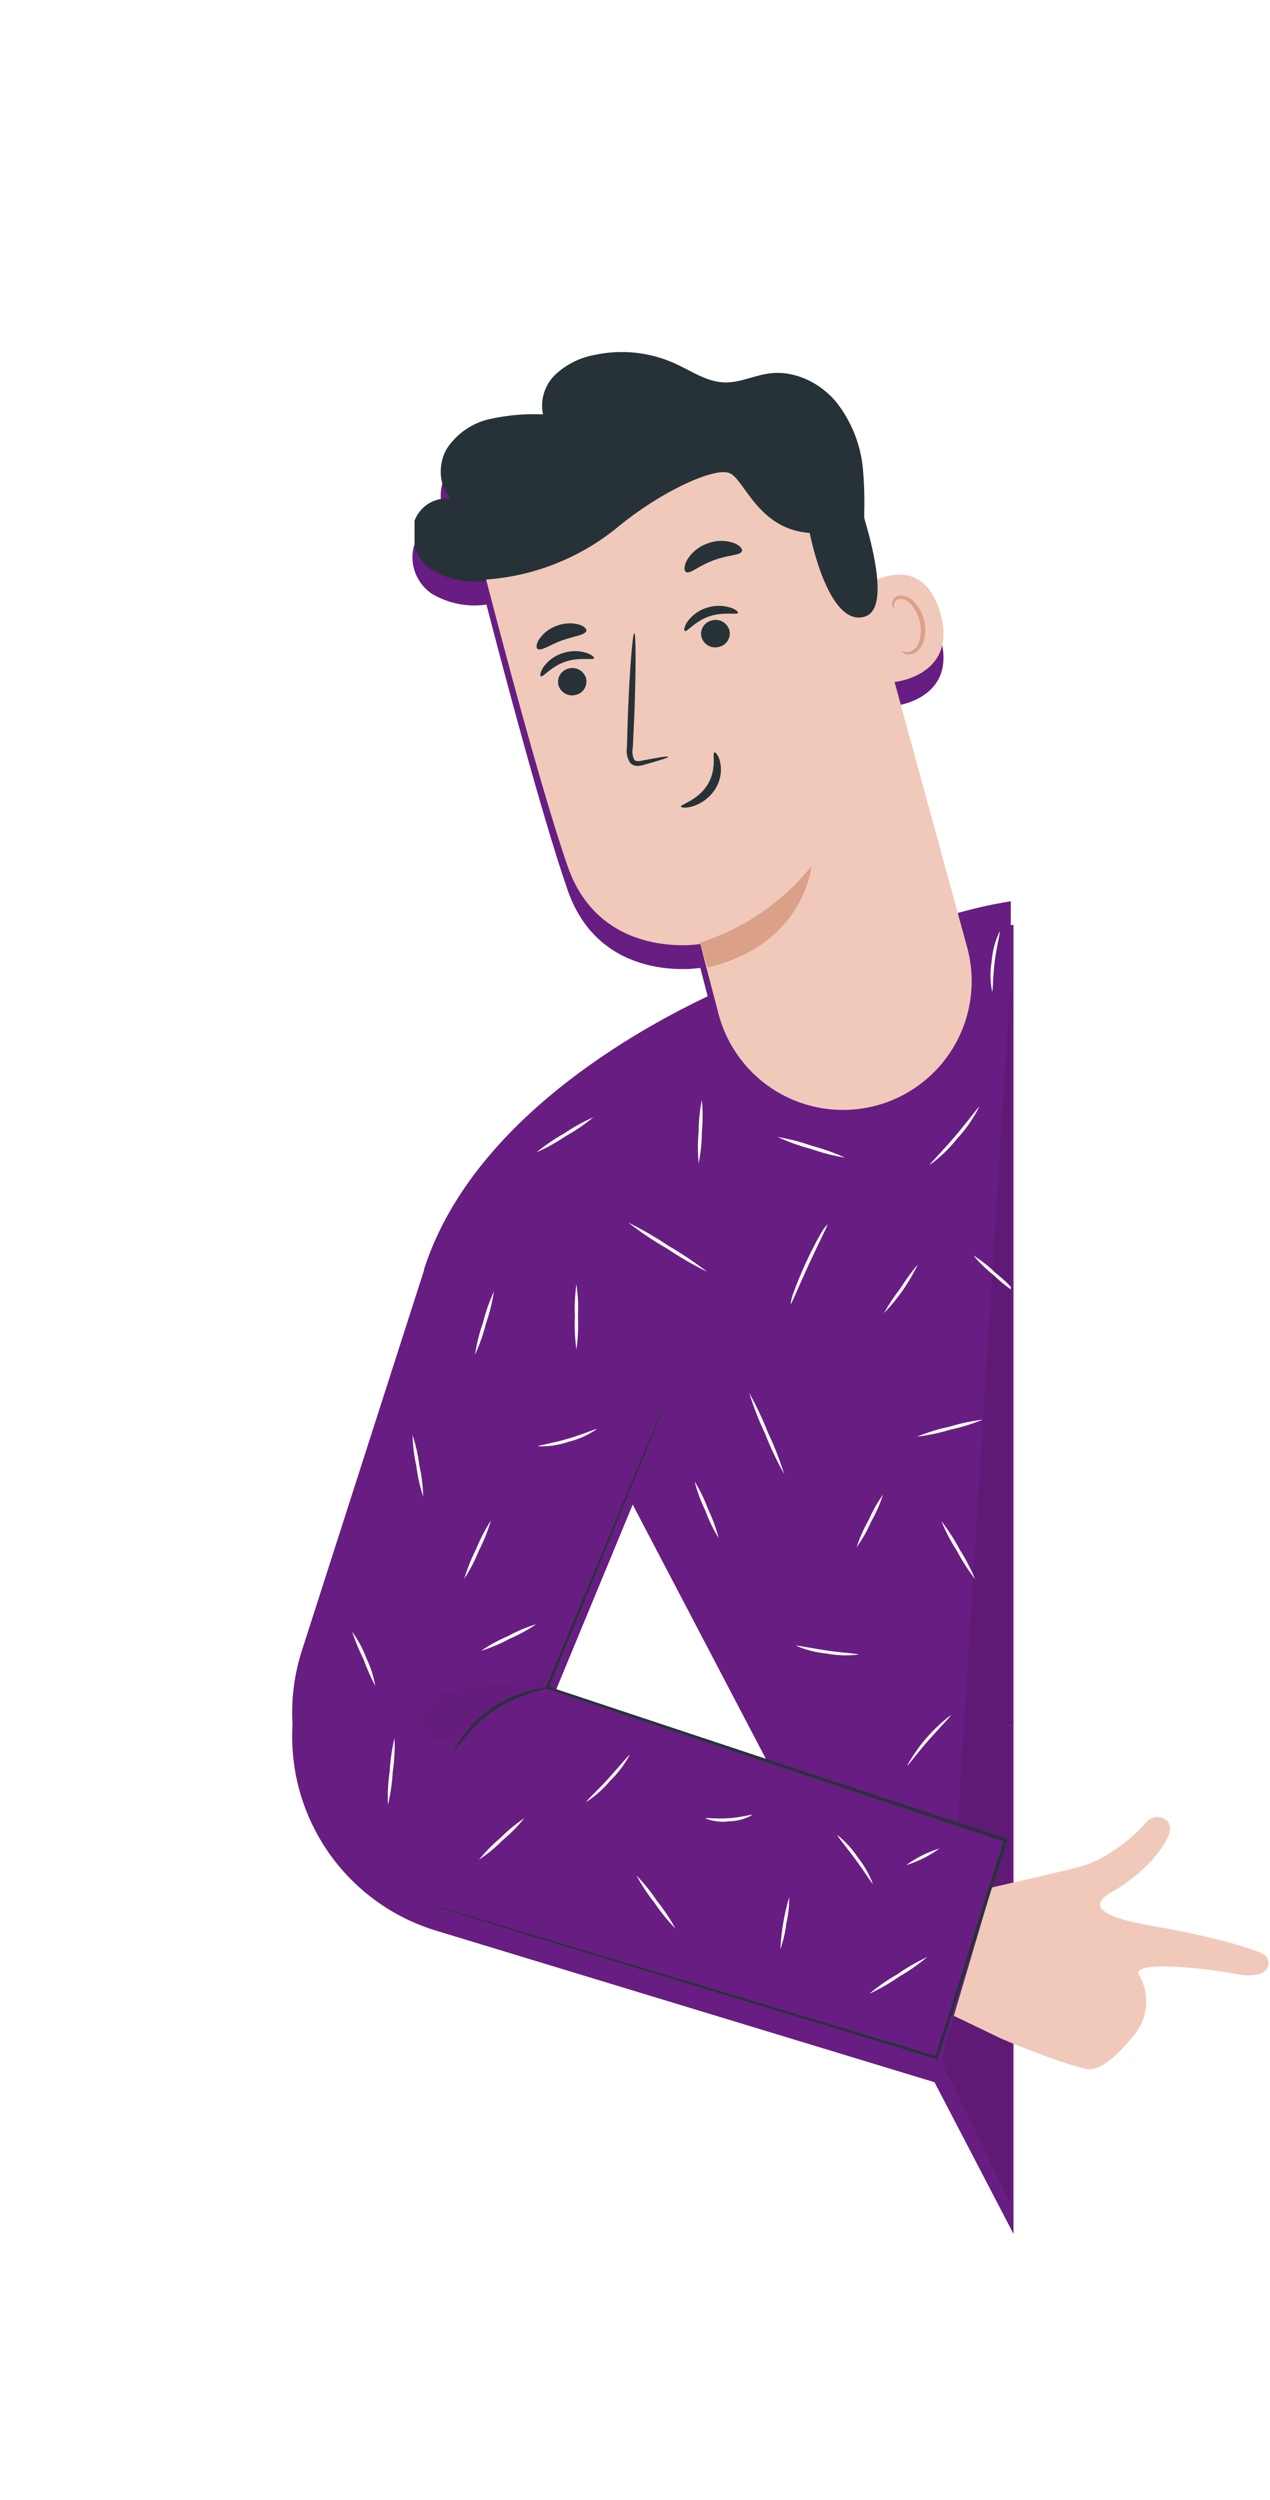 <svg width="213" height="419" viewBox="0 0 213 419" fill="none" xmlns="http://www.w3.org/2000/svg">
<g clip-path="url(#clip0_1597_8595)">
<g filter="url(#filter0_d_1597_8595)">
<path fill-rule="evenodd" clip-rule="evenodd" d="M144.585 91.15C145.045 87.005 145.095 82.825 144.735 78.67C144.362 74.49 142.761 70.513 140.135 67.24C137.405 64.08 133.205 62.05 129.075 62.58C128.014 62.717 126.973 63.013 125.936 63.309C124.473 63.726 123.018 64.141 121.525 64.1C119.296 64.033 117.305 63 115.317 61.969C114.629 61.612 113.942 61.256 113.245 60.94C108.973 59 104.187 58.498 99.605 59.51C97.19 59.965 94.954 61.095 93.155 62.77C92.269 63.615 91.612 64.671 91.246 65.84C90.881 67.008 90.818 68.25 91.065 69.45C88.06 69.32 85.051 69.586 82.115 70.24C79.155 70.903 76.571 72.698 74.915 75.24C73.425 77.85 73.535 81.48 75.665 83.59C74.247 83.404 72.81 83.752 71.634 84.567C70.458 85.383 69.628 86.606 69.305 88C69.039 89.397 69.181 90.841 69.713 92.16C70.245 93.479 71.144 94.618 72.305 95.44C75.081 97.139 78.365 97.808 81.583 97.331C84.407 108.219 90.971 133.041 95.215 145.22C100.745 161.09 117.455 158.22 117.455 158.22C117.455 158.22 118.368 161.773 119.618 166.549L119.585 166.56C111.075 170.56 79.705 186.01 71.115 212.75L71.155 212.74L71.166 212.75L50.685 276.48C49.279 280.777 48.745 285.313 49.113 289.819C49.481 294.326 50.745 298.715 52.83 302.727C54.915 306.74 57.779 310.296 61.255 313.188C64.732 316.08 68.75 318.25 73.075 319.57L156.733 344.993L170.145 370.73L212.765 350.73L258.815 327.18L229.355 270.9L211.045 207.9C223.985 216.48 247.995 228.17 276.745 222.07C307.885 215.45 292.935 98 292.935 98L258.715 97.12L255.305 179.93L216.625 162.85L216.525 163C214.195 162 212.155 161 211.075 160.45C192.262 150.186 179.135 147.859 160.632 153.019L150.034 114.306C152.733 113.985 160.406 111.753 157.655 102.6C154.972 93.674 148.126 96.419 145.535 97.871L143.709 91.201L144.585 91.15ZM131.141 295.929L91.765 282.83L106.117 248.178L131.141 295.929Z" fill="#681D82"/>
</g>
</g>
<g clip-path="url(#clip1_1597_8595)">
<path d="M71.155 212.74L104.625 245.33L135.465 304.18L170.145 370.73L212.765 350.73L258.815 327.18L229.355 270.9L211.045 207.9C223.985 216.48 247.995 228.17 276.745 222.07C307.885 215.45 292.935 98 292.935 98L258.715 97.12L255.305 179.93L216.625 162.85L216.525 163C214.195 162 212.155 161 211.075 160.45C189.685 148.78 175.645 147.37 152.695 155.56L119.585 166.56C111.075 170.56 79.705 186.01 71.115 212.75" fill="#681D82"/>
<g opacity="0.3">
<path opacity="0.3" d="M170.295 151.24C166.235 216.16 162.179 281.08 158.125 346L170.125 370.74L170.295 151.24Z" fill="black"/>
</g>
<path d="M132.595 218.59C132.735 218.65 133.965 215.59 135.665 211.9C137.365 208.21 138.905 205.28 138.765 205.21C138.278 205.752 137.861 206.353 137.525 207C136.865 208.16 135.995 209.8 135.145 211.66C134.295 213.52 133.605 215.23 133.145 216.49C132.87 217.163 132.685 217.869 132.595 218.59V218.59Z" fill="#FAFAFA"/>
<path d="M105.355 204.9C107.417 206.504 109.589 207.961 111.855 209.26C114.025 210.717 116.29 212.026 118.635 213.18C116.563 211.591 114.392 210.134 112.135 208.82C109.965 207.364 107.7 206.055 105.355 204.9V204.9Z" fill="#FAFAFA"/>
<path d="M117.175 195C117.528 193.252 117.708 191.473 117.715 189.69C117.883 187.91 117.883 186.119 117.715 184.34C117.356 186.09 117.175 187.873 117.175 189.66C117.007 191.436 117.007 193.224 117.175 195V195Z" fill="#FAFAFA"/>
<path d="M89.985 193.14C91.697 192.382 93.337 191.472 94.885 190.42C96.524 189.506 98.077 188.445 99.525 187.25C97.81 188.007 96.166 188.917 94.615 189.97C92.978 190.883 91.428 191.944 89.985 193.14V193.14Z" fill="#FAFAFA"/>
<path d="M131.525 247.08C130.786 244.714 129.884 242.402 128.825 240.16C127.919 237.854 126.857 235.612 125.645 233.45C126.386 235.816 127.288 238.128 128.345 240.37C129.249 242.678 130.311 244.92 131.525 247.08V247.08Z" fill="#FAFAFA"/>
<path d="M143.665 259.34C144.626 257.995 145.444 256.554 146.105 255.04C146.928 253.6 147.598 252.079 148.105 250.5C147.145 251.845 146.327 253.286 145.665 254.8C144.842 256.24 144.172 257.761 143.665 259.34V259.34Z" fill="#FAFAFA"/>
<path d="M133.525 275.84C135.158 276.547 136.893 276.989 138.665 277.15C140.415 277.487 142.208 277.541 143.975 277.31C143.975 277.16 141.615 277.05 138.745 276.64C135.875 276.23 133.525 275.69 133.525 275.84Z" fill="#FAFAFA"/>
<path d="M120.525 257.79C120.097 256.119 119.504 254.494 118.755 252.94C118.163 251.317 117.406 249.758 116.495 248.29C116.924 249.962 117.52 251.587 118.275 253.14C118.861 254.764 119.615 256.323 120.525 257.79Z" fill="#FAFAFA"/>
<path d="M152.135 295.93C152.265 296.01 153.735 293.93 155.755 291.65C157.775 289.37 159.575 287.57 159.465 287.46C156.462 289.746 153.967 292.63 152.135 295.93V295.93Z" fill="#FAFAFA"/>
<path d="M157.865 254.92C158.583 256.662 159.457 258.335 160.475 259.92C161.353 261.596 162.381 263.189 163.545 264.68C162.824 262.94 161.951 261.267 160.935 259.68C160.058 258.004 159.03 256.41 157.865 254.92V254.92Z" fill="#FAFAFA"/>
<path d="M153.785 240.8C155.68 240.572 157.55 240.177 159.375 239.62C161.242 239.227 163.07 238.665 164.835 237.94C162.94 238.163 161.069 238.558 159.245 239.12C157.377 239.51 155.549 240.073 153.785 240.8V240.8Z" fill="#FAFAFA"/>
<path d="M154.025 211.82C152.926 213.104 151.923 214.468 151.025 215.9C149.995 217.229 149.066 218.633 148.245 220.1C150.601 217.675 152.541 214.878 153.985 211.82H154.025Z" fill="#FAFAFA"/>
<path d="M163.235 210.4C164.268 211.638 165.428 212.764 166.695 213.76C167.853 214.891 169.126 215.897 170.495 216.76C169.47 215.519 168.309 214.395 167.035 213.41C165.88 212.273 164.606 211.264 163.235 210.4V210.4Z" fill="#FAFAFA"/>
<path d="M155.965 195.23C157.703 193.967 159.258 192.47 160.585 190.78C162.044 189.198 163.276 187.421 164.245 185.5C164.115 185.42 162.475 187.76 160.185 190.44C157.895 193.12 155.855 195.12 155.965 195.23Z" fill="#FAFAFA"/>
<path d="M130.395 190.56C132.198 191.393 134.072 192.062 135.995 192.56C137.867 193.224 139.795 193.719 141.755 194.04C139.944 193.217 138.068 192.548 136.145 192.04C134.276 191.378 132.352 190.883 130.395 190.56V190.56Z" fill="#FAFAFA"/>
<path d="M166.395 166.2C166.555 166.2 166.485 163.91 166.835 161.13C167.185 158.35 167.835 156.13 167.655 156.13C166.898 157.697 166.443 159.394 166.315 161.13C166.027 162.81 166.054 164.53 166.395 166.2V166.2Z" fill="#FAFAFA"/>
<path d="M169.235 289.14C171.439 290.571 173.734 291.858 176.105 292.99C178.396 294.276 180.771 295.406 183.215 296.37C181.01 294.944 178.715 293.661 176.345 292.53C174.053 291.242 171.678 290.11 169.235 289.14V289.14Z" fill="#FAFAFA"/>
<path d="M144.585 91.15C145.045 87.005 145.095 82.825 144.735 78.67C144.362 74.49 142.761 70.513 140.135 67.24C137.405 64.08 133.205 62.05 129.075 62.58C126.515 62.91 124.075 64.17 121.525 64.1C118.525 64.01 115.955 62.17 113.245 60.94C108.973 59 104.187 58.498 99.605 59.51C97.19 59.965 94.954 61.095 93.155 62.77C92.269 63.615 91.612 64.671 91.246 65.84C90.881 67.008 90.818 68.25 91.065 69.45C88.06 69.32 85.051 69.586 82.115 70.24C79.155 70.903 76.571 72.698 74.915 75.24C73.425 77.85 73.535 81.48 75.665 83.59C74.247 83.404 72.81 83.752 71.634 84.567C70.458 85.383 69.628 86.606 69.305 88C69.04 89.397 69.181 90.841 69.713 92.16C70.245 93.479 71.144 94.618 72.305 95.44C75.102 97.152 78.414 97.818 81.655 97.32C84.435 96.79 87.655 96.01 89.885 94.32" fill="#263238"/>
<path d="M146.755 185.35C141.242 186.768 135.393 185.951 130.48 183.076C125.567 180.201 121.989 175.501 120.525 170C118.835 163.59 117.455 158.22 117.455 158.22C117.455 158.22 100.745 161.09 95.215 145.22C89.685 129.35 80.215 92.01 80.215 92.01C87.941 85.1 97.371 80.377 107.532 78.329C117.692 76.281 128.216 76.982 138.015 80.36L141.015 81.36L162.195 158.73C162.954 161.492 163.156 164.378 162.788 167.218C162.42 170.059 161.491 172.798 160.054 175.276C158.617 177.754 156.701 179.921 154.417 181.65C152.134 183.38 149.529 184.638 146.755 185.35V185.35Z" fill="#F1C9BA"/>
<path d="M117.355 158C124.733 155.675 131.252 151.209 136.085 145.17C136.085 145.17 135.025 158.24 118.705 162.17L117.355 158Z" fill="#DAA188"/>
<path d="M144.525 98.51C144.755 98.3 154.355 91.62 157.655 102.6C160.955 113.58 149.255 114.6 149.135 114.31C149.015 114.02 144.525 98.51 144.525 98.51Z" fill="#F1C9BA"/>
<path d="M151.245 109.14C151.245 109.14 151.485 109.22 151.845 109.27C152.359 109.328 152.875 109.184 153.285 108.87C154.285 108.1 154.745 105.96 154.195 103.97C153.945 103.02 153.483 102.138 152.845 101.39C152.635 101.085 152.354 100.836 152.027 100.662C151.7 100.488 151.336 100.394 150.965 100.39C150.723 100.388 150.487 100.474 150.303 100.632C150.119 100.79 149.999 101.01 149.965 101.25C149.905 101.6 150.045 101.8 149.965 101.84C149.885 101.88 149.665 101.72 149.625 101.24C149.604 100.953 149.682 100.667 149.845 100.43C149.964 100.269 150.113 100.133 150.285 100.03C150.457 99.927 150.647 99.859 150.845 99.83C151.321 99.783 151.802 99.859 152.24 100.052C152.678 100.245 153.058 100.547 153.345 100.93C154.1 101.74 154.645 102.722 154.935 103.79C155.525 106.02 155.015 108.43 153.565 109.37C153.297 109.543 152.993 109.654 152.676 109.693C152.36 109.733 152.038 109.701 151.735 109.6C151.345 109.4 151.215 109.18 151.245 109.14Z" fill="#DAA188"/>
<path d="M93.675 114.9C93.868 115.491 94.285 115.984 94.835 116.274C95.386 116.563 96.028 116.626 96.625 116.45C96.921 116.376 97.199 116.243 97.443 116.059C97.687 115.876 97.892 115.646 98.046 115.382C98.2 115.119 98.299 114.827 98.338 114.524C98.378 114.222 98.356 113.914 98.275 113.62C98.082 113.028 97.666 112.534 97.116 112.243C96.565 111.952 95.923 111.886 95.325 112.06C95.029 112.135 94.751 112.269 94.506 112.453C94.262 112.638 94.058 112.869 93.904 113.133C93.75 113.398 93.651 113.69 93.612 113.994C93.572 114.297 93.594 114.605 93.675 114.9V114.9Z" fill="#263238"/>
<path d="M90.705 113.36C91.085 113.56 92.375 111.72 94.825 110.9C97.275 110.08 99.465 110.71 99.625 110.32C99.715 110.15 99.245 109.71 98.275 109.4C96.964 109.014 95.565 109.049 94.275 109.5C93.004 109.921 91.9 110.738 91.125 111.83C90.595 112.66 90.525 113.28 90.705 113.36Z" fill="#263238"/>
<path d="M117.665 106.84C117.858 107.443 118.282 107.945 118.844 108.238C119.406 108.53 120.061 108.588 120.665 108.4C120.961 108.325 121.239 108.193 121.483 108.009C121.727 107.826 121.932 107.596 122.086 107.332C122.24 107.068 122.339 106.777 122.379 106.474C122.418 106.171 122.396 105.864 122.315 105.57C122.221 105.27 122.068 104.992 121.866 104.752C121.664 104.511 121.417 104.313 121.139 104.168C120.86 104.023 120.556 103.935 120.243 103.907C119.93 103.88 119.615 103.915 119.315 104.01C119.019 104.084 118.741 104.217 118.497 104.4C118.253 104.583 118.048 104.814 117.895 105.077C117.741 105.341 117.641 105.633 117.602 105.935C117.563 106.238 117.584 106.545 117.665 106.84V106.84Z" fill="#263238"/>
<path d="M114.855 105.76C115.235 105.97 116.525 104.12 118.965 103.3C121.405 102.48 123.605 103.11 123.775 102.72C123.855 102.55 123.395 102.11 122.425 101.81C121.115 101.424 119.717 101.456 118.425 101.9C117.152 102.324 116.046 103.139 115.265 104.23C114.745 105.06 114.665 105.68 114.855 105.76Z" fill="#263238"/>
<path d="M112.065 126.84C112.065 126.7 110.425 126.94 107.865 127.45C107.215 127.6 106.585 127.67 106.345 127.28C106.069 126.652 105.995 125.953 106.135 125.28C106.215 123.57 106.295 121.78 106.385 119.91C106.675 112.3 106.665 106.12 106.385 106.11C106.105 106.1 105.595 112.27 105.305 119.88C105.245 121.75 105.195 123.54 105.145 125.25C105.001 126.133 105.178 127.038 105.645 127.8C105.808 127.991 106.013 128.142 106.243 128.241C106.474 128.34 106.725 128.384 106.975 128.37C107.35 128.352 107.72 128.281 108.075 128.16C110.525 127.48 112.105 127 112.065 126.84Z" fill="#263238"/>
<path d="M119.815 126.12C119.415 126.23 120.295 128.88 118.665 131.52C117.035 134.16 114.105 134.82 114.215 135.19C114.215 135.37 115.015 135.5 116.215 135.13C117.775 134.627 119.109 133.594 119.985 132.21C120.817 130.878 121.104 129.277 120.785 127.74C120.525 126.6 119.995 126 119.815 126.12Z" fill="#263238"/>
<path d="M90.165 108.77C90.775 109.18 92.265 108.04 94.275 107.33C96.285 106.62 98.135 106.45 98.335 105.74C98.415 105.4 97.955 104.93 97.035 104.66C95.822 104.35 94.542 104.426 93.375 104.88C92.193 105.3 91.169 106.075 90.445 107.1C89.925 107.91 89.885 108.56 90.165 108.77Z" fill="#263238"/>
<path d="M115.065 95.88C115.435 96.081 116.065 95.751 116.785 95.32C117.701 94.772 118.661 94.3 119.655 93.91C120.666 93.547 121.706 93.272 122.765 93.091C123.615 92.921 124.275 92.79 124.425 92.391C124.575 91.99 124.095 91.391 123.015 90.99C121.581 90.508 120.023 90.547 118.615 91.1C117.192 91.606 115.989 92.593 115.215 93.891C114.665 94.91 114.715 95.691 115.065 95.88Z" fill="#263238"/>
<path d="M81.045 97.17C89.403 96.671 97.383 93.518 103.825 88.17C111.005 82.29 119.995 78.17 122.445 79.33C124.895 80.49 127.225 88.73 135.805 89.33C135.805 89.33 138.865 105.33 145.085 103.33C151.305 101.33 141.745 77.56 141.745 77.56L124.525 73.6L106.845 74.25L90.975 77.85L77.245 85.74L81.045 97.17Z" fill="#263238"/>
</g>
<path d="M167.975 341.71L156.335 336.11L162.735 317.19L176.795 313.94C178.105 313.64 179.565 313.29 181.195 312.84C183.097 312.309 184.896 311.46 186.515 310.33C188.585 309.019 190.463 307.427 192.095 305.6C193.425 303.79 196.245 304.47 196.245 306.48C196.245 308.49 192.695 313.56 186.395 317.15C180.095 320.74 191.235 322.47 195.285 323.15C199.335 323.83 211.735 326.62 212.475 328.03C213.555 330.09 211.475 331.67 207.475 330.88C203.475 330.09 191.195 328.53 190.865 330.67V330.73C191.852 332.273 192.331 334.086 192.236 335.915C192.141 337.744 191.476 339.497 190.335 340.93C188.085 343.76 184.685 347.31 182.195 346.77C177.525 345.78 167.975 341.71 167.975 341.71Z" fill="#F1C9BA"/>
<path d="M168.685 308.42L157.775 345.31L73.075 319.57C68.75 318.25 64.732 316.08 61.256 313.188C57.779 310.296 54.915 306.74 52.83 302.727C50.745 298.715 49.481 294.326 49.113 289.819C48.745 285.313 49.279 280.777 50.685 276.48L71.455 211.85L116.525 223.05L91.765 282.83L168.685 308.42Z" fill="#681D82"/>
<path d="M71.155 318.92L71.565 319.07L72.785 319.46L77.525 320.93L95.305 326.37L156.965 345.08L157.195 345.14L157.275 344.92C161.045 333.64 164.705 321.24 168.935 308.5L169.015 308.26L168.775 308.17L166.645 307.47L91.875 282.64L92.005 282.91C98.005 268.41 102.855 256.53 106.255 248.25L110.155 238.7C110.585 237.61 110.925 236.77 111.155 236.19C111.385 235.61 111.485 235.33 111.485 235.33C111.485 235.33 111.345 235.61 111.095 236.17L110.035 238.65L106.035 248.16C102.585 256.42 97.645 268.28 91.605 282.76L91.525 282.96L91.735 283.03L166.475 308L168.605 308.71L168.445 308.38C164.205 321.13 160.565 333.53 156.805 344.8L157.115 344.64L95.395 326.12L77.525 320.77L72.765 319.38L71.535 319.03L71.155 318.92Z" fill="#263238"/>
<path d="M96.675 226.19C96.938 224.379 97.025 222.547 96.935 220.72C97.025 218.893 96.938 217.061 96.675 215.25C96.418 217.061 96.331 218.893 96.415 220.72C96.331 222.547 96.418 224.379 96.675 226.19V226.19Z" fill="#FAFAFA"/>
<path d="M79.665 227.06C80.444 225.375 81.06 223.621 81.505 221.82C82.121 220.069 82.569 218.265 82.845 216.43C82.069 218.115 81.453 219.869 81.005 221.67C80.39 223.42 79.941 225.225 79.665 227.06V227.06Z" fill="#FAFAFA"/>
<path d="M90.215 242.41C91.964 242.479 93.711 242.221 95.365 241.65C97.066 241.233 98.676 240.508 100.115 239.51C100.045 239.37 97.945 240.36 95.215 241.15C92.485 241.94 90.205 242.26 90.215 242.41Z" fill="#FAFAFA"/>
<path d="M70.975 250.86C70.942 249.103 70.727 247.353 70.335 245.64C70.121 243.893 69.736 242.171 69.185 240.5C69.23 242.26 69.444 244.011 69.825 245.73C70.042 247.473 70.427 249.191 70.975 250.86V250.86Z" fill="#FAFAFA"/>
<path d="M77.865 264.63C78.843 263.113 79.673 261.505 80.345 259.83C81.168 258.23 81.837 256.556 82.345 254.83C81.362 256.346 80.528 257.953 79.855 259.63C79.031 261.228 78.365 262.903 77.865 264.63V264.63Z" fill="#FAFAFA"/>
<path d="M80.685 276.69C82.328 276.183 83.916 275.513 85.425 274.69C87.007 274.013 88.521 273.186 89.945 272.22C88.298 272.723 86.706 273.394 85.195 274.22C83.611 274.886 82.1 275.714 80.685 276.69V276.69Z" fill="#FAFAFA"/>
<path d="M59.045 273.48C59.578 275.05 60.213 276.583 60.945 278.07C61.517 279.624 62.184 281.14 62.945 282.61C62.671 280.965 62.159 279.368 61.425 277.87C60.845 276.301 60.043 274.823 59.045 273.48V273.48Z" fill="#FAFAFA"/>
<path d="M65.065 302.53C65.5 300.694 65.771 298.823 65.875 296.94C66.153 295.073 66.25 293.185 66.165 291.3C65.73 293.135 65.459 295.006 65.355 296.89C65.078 298.756 64.98 300.645 65.065 302.53V302.53Z" fill="#FAFAFA"/>
<path d="M80.335 311.7C81.778 310.74 83.118 309.634 84.335 308.4C85.661 307.297 86.874 306.064 87.955 304.72C86.514 305.682 85.174 306.788 83.955 308.02C82.632 309.126 81.419 310.359 80.335 311.7V311.7Z" fill="#FAFAFA"/>
<path d="M106.735 314.33C107.614 315.959 108.638 317.506 109.795 318.95C110.821 320.49 111.99 321.929 113.285 323.25C112.406 321.622 111.378 320.079 110.215 318.64C109.193 317.098 108.028 315.655 106.735 314.33V314.33Z" fill="#FAFAFA"/>
<path d="M98.365 302C99.865 301.015 101.213 299.816 102.365 298.44C103.661 297.183 104.754 295.732 105.605 294.14C105.485 294.05 103.995 295.93 101.985 298.14C99.975 300.35 98.265 301.84 98.365 302Z" fill="#FAFAFA"/>
<path d="M118.285 304.77C119.553 305.279 120.932 305.448 122.285 305.26C123.648 305.243 124.983 304.878 126.165 304.2C126.115 304.05 124.415 304.59 122.255 304.74C120.095 304.89 118.315 304.62 118.285 304.77Z" fill="#FAFAFA"/>
<path d="M130.885 326.65C131.387 325.261 131.723 323.818 131.885 322.35C132.223 320.912 132.384 319.437 132.365 317.96C131.53 320.788 131.03 323.705 130.875 326.65H130.885Z" fill="#FAFAFA"/>
<path d="M145.765 334.19C147.514 333.384 149.187 332.424 150.765 331.32C152.448 330.358 154.041 329.247 155.525 328C153.776 328.809 152.103 329.773 150.525 330.88C148.844 331.841 147.251 332.949 145.765 334.19V334.19Z" fill="#FAFAFA"/>
<path d="M140.455 307.57C140.345 307.67 141.795 309.39 143.455 311.63C145.115 313.87 146.255 315.78 146.385 315.71C145.781 314.126 144.935 312.645 143.875 311.32C142.942 309.896 141.788 308.63 140.455 307.57V307.57Z" fill="#FAFAFA"/>
<path d="M151.955 312.62C153.973 312.004 155.872 311.054 157.575 309.81C155.558 310.425 153.658 311.375 151.955 312.62V312.62Z" fill="#FAFAFA"/>
<g opacity="0.2">
<path opacity="0.2" d="M92.525 281.32C88.005 281.78 83.475 282.25 78.965 282.82C77.392 282.934 75.844 283.271 74.365 283.82C73.63 284.106 72.961 284.538 72.397 285.09C71.834 285.641 71.387 286.301 71.085 287.03C70.803 287.768 70.773 288.579 70.999 289.337C71.225 290.094 71.695 290.756 72.335 291.22C72.975 291.548 73.69 291.703 74.409 291.672C75.128 291.64 75.826 291.422 76.435 291.04C77.648 290.272 78.78 289.384 79.815 288.39C81.849 286.707 84.213 285.471 86.755 284.76C87.914 284.541 89.033 284.15 90.075 283.6C90.596 283.31 91.014 282.866 91.272 282.329C91.53 281.791 91.615 281.187 91.515 280.6" fill="black"/>
</g>
<path d="M76.145 293.6C76.225 293.6 76.785 292.67 77.925 291.26C80.893 287.581 84.923 284.907 89.465 283.6C91.205 283.1 92.325 282.96 92.315 282.87C92.051 282.822 91.78 282.822 91.515 282.87C90.794 282.938 90.079 283.058 89.375 283.23C87.039 283.795 84.82 284.763 82.815 286.09C80.811 287.41 79.054 289.072 77.625 291C77.196 291.585 76.809 292.2 76.465 292.84C76.312 293.071 76.204 293.329 76.145 293.6Z" fill="#263238"/>
<defs>
<filter id="filter0_d_1597_8595" x="9" y="23" width="327.522" height="391.73" filterUnits="userSpaceOnUse" color-interpolation-filters="sRGB">
<feFlood flood-opacity="0" result="BackgroundImageFix"/>
<feColorMatrix in="SourceAlpha" type="matrix" values="0 0 0 0 0 0 0 0 0 0 0 0 0 0 0 0 0 0 127 0" result="hardAlpha"/>
<feOffset dy="4"/>
<feGaussianBlur stdDeviation="20"/>
<feComposite in2="hardAlpha" operator="out"/>
<feColorMatrix type="matrix" values="0 0 0 0 1 0 0 0 0 1 0 0 0 0 1 0 0 0 0.75 0"/>
<feBlend mode="normal" in2="BackgroundImageFix" result="effect1_dropShadow_1597_8595"/>
<feBlend mode="normal" in="SourceGraphic" in2="effect1_dropShadow_1597_8595" result="shape"/>
</filter>
<clipPath id="clip0_1597_8595">
<rect width="170" height="419" fill="white" transform="matrix(-1 0 0 1 170 0)"/>
</clipPath>
<clipPath id="clip1_1597_8595">
<rect width="100" height="312" fill="white" transform="matrix(-1 0 0 1 169.525 59)"/>
</clipPath>
</defs>
</svg>
